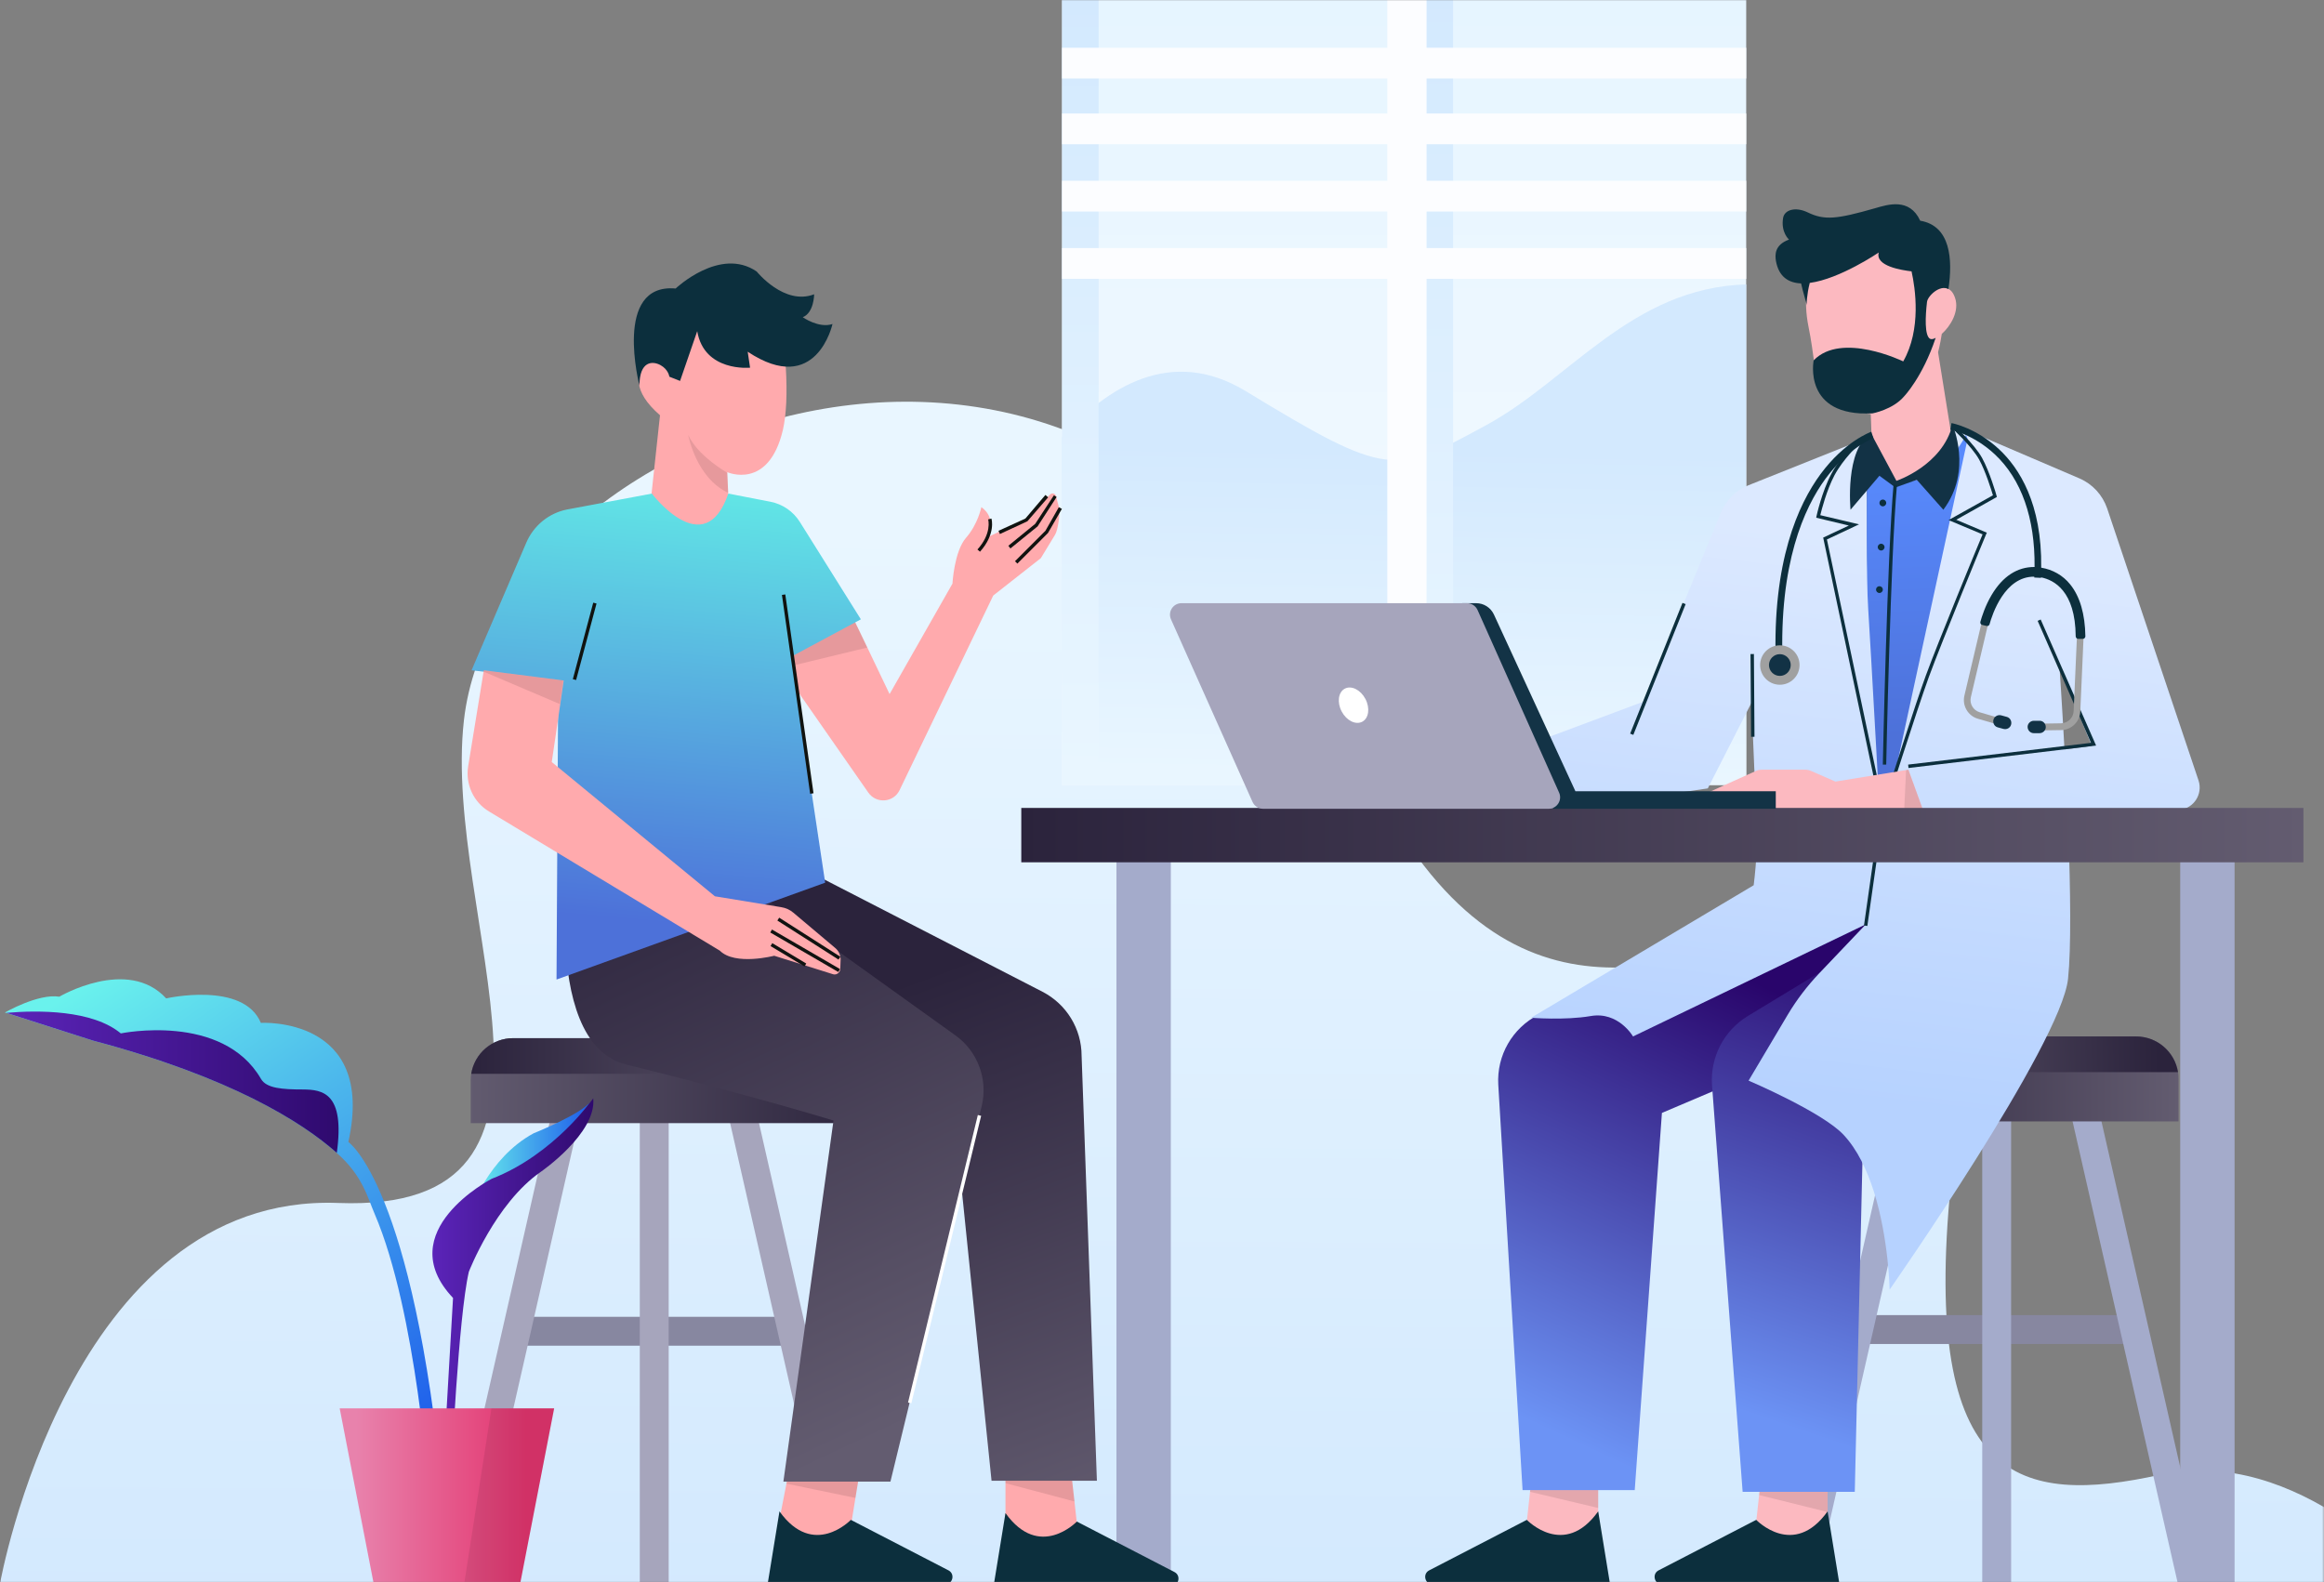 <svg width="1457" height="992" viewBox="0 0 1457 992" fill="none" xmlns="http://www.w3.org/2000/svg">
<rect x="0" y="0" width="1457" height="992" fill="#808080" stroke="none"/>
<mask id="mask0" mask-type="alpha" maskUnits="userSpaceOnUse" x="0" y="0" width="1457" height="992">
<rect width="1456.75" height="992" fill="#C4C4C4"/>
</mask>
<g mask="url(#mask0)">
<path d="M1516 992.911H0C0 992.911 43.68 747.879 212.006 754.271C380.332 760.663 276.886 575.824 290.842 451.71C312.149 262.077 702.708 116.656 843.761 454.906C926.859 654.128 1034.46 607.252 1115.43 587.01C1161.34 575.505 1234.75 624.298 1223.03 742.552C1204.38 930.8 1266.71 943.904 1354.07 924.728C1441.43 905.551 1516 992.911 1516 992.911Z" fill="url(#paint0_linear)"/>
<path d="M1094.76 0H665.848V492.194H1094.76V0Z" fill="url(#paint1_linear)"/>
<path d="M1094.76 178.34V492.194H665.847V274.116C693.972 242.794 734.349 216.906 781.012 245.245C870.608 299.684 874.124 297.98 932.185 266.339C983.962 238.107 1023.17 180.365 1094.76 178.34Z" fill="url(#paint2_linear)"/>
<path d="M910.984 0H881.154V492.194H910.984V0Z" fill="url(#paint3_linear)"/>
<path d="M894.366 0H869.756V492.194H894.366V0Z" fill="#FCFDFF"/>
<path d="M688.753 0H665.848V492.194H688.753V0Z" fill="url(#paint4_linear)"/>
<path d="M1094.76 29.936H665.847V49.219H1094.76V29.936Z" fill="#FCFDFF"/>
<path d="M1094.76 71.165H665.847V90.448H1094.76V71.165Z" fill="#FCFDFF"/>
<path d="M1094.76 113.354H665.847V132.637H1094.76V113.354Z" fill="#FCFDFF"/>
<path d="M1094.76 155.542H665.847V174.825H1094.76V155.542Z" fill="#FCFDFF"/>
<path d="M1340.22 824.584H1163.37V842.696H1340.22V824.584Z" fill="#8787A0"/>
<path d="M1260.85 693.013H1242.74V992.378H1260.85V693.013Z" fill="#A4ABCB"/>
<path d="M1188.4 693.013L1120.22 992.378H1138.33L1206.51 693.013H1188.4Z" fill="#A4ABCB"/>
<path d="M1315.18 693.013L1383.36 992.378H1365.25L1297.07 693.013H1315.18Z" fill="#A4ABCB"/>
<path d="M1365.78 676.5V703.134H1136.73V676.5C1136.73 675.009 1136.84 673.624 1137.05 672.239C1139.08 659.561 1150.05 649.866 1163.37 649.866H1339.15C1352.47 649.866 1363.44 659.561 1365.47 672.239C1365.68 673.624 1365.78 675.009 1365.78 676.5Z" fill="url(#paint5_linear)"/>
<path d="M1365.47 672.239H1137.05C1139.08 659.561 1150.05 649.866 1163.37 649.866H1339.15C1352.47 649.866 1363.44 659.561 1365.47 672.239Z" fill="url(#paint6_linear)"/>
<path d="M498.585 825.65H321.736V843.761H498.585V825.65Z" fill="#8787A0"/>
<path d="M419.217 694.079H401.105V993.443H419.217V694.079Z" fill="#A6A5BC"/>
<path d="M346.773 694.079L278.59 993.443H296.701L364.884 694.079H346.773Z" fill="#A6A5BC"/>
<path d="M473.55 694.079L541.732 993.443H523.621L455.438 694.079H473.55Z" fill="#A6A5BC"/>
<path d="M524.154 677.566V704.199H295.103V677.566C295.103 676.074 295.209 674.689 295.422 673.304C297.446 660.626 308.419 650.932 321.736 650.932H497.52C510.73 650.932 521.81 660.626 523.834 673.304C524.047 674.689 524.154 676.074 524.154 677.566Z" fill="url(#paint7_linear)"/>
<path d="M523.834 673.304H295.422C297.446 660.626 308.419 650.932 321.736 650.932H497.52C510.73 650.932 521.81 660.626 523.834 673.304Z" fill="url(#paint8_linear)"/>
<path d="M1217.38 209.342C1222.81 204.548 1228.57 195.173 1225.69 186.756C1224.2 182.282 1221.75 180.684 1219.08 180.577C1217.91 162.147 1210.99 143.716 1189.04 141.053C1143.23 135.513 1126.72 170.35 1133.86 205.081C1140.99 239.811 1133.64 255.365 1172.85 259.627L1175.51 332.497L1231.44 322.802L1215.04 220.848C1215.04 220.848 1216.32 216.267 1217.38 209.342Z" fill="#FCB9C0"/>
<path d="M1210.03 212.432C1206.51 210.514 1207.05 198.263 1208.11 189.314C1208.54 185.585 1216.1 178.341 1221.54 181.217C1224.31 162.68 1222.92 141.586 1203.85 138.39C1197.14 123.794 1183.5 128.269 1175.73 130.506C1151.54 137.431 1143.87 138.283 1133.32 133.17C1125.55 129.441 1118.73 131.572 1117.88 136.685C1116.39 145.741 1121.61 150.215 1121.61 150.215C1112.55 153.518 1112.76 159.697 1113.4 163.639C1115.21 173.653 1121.39 177.382 1129.17 177.701C1130.45 183.774 1132.58 189.527 1132.58 191.444C1132.58 191.444 1132.69 184.733 1134.6 177.382C1153.46 174.931 1177.86 158.312 1177.86 158.312C1175.51 166.835 1192.13 169.392 1198.42 170.137C1200.76 180.578 1204.7 206.466 1193.2 226.601C1193.2 226.601 1154.53 207.744 1137.05 225.962C1137.05 225.962 1130.02 261.438 1173.91 259.201C1173.91 259.201 1186.7 256.857 1193.73 248.547C1193.73 248.547 1205.34 236.509 1213.55 211.793C1212.27 212.645 1210.88 212.858 1210.03 212.432Z" fill="#0C2F3D"/>
<path d="M1001.97 919.934V963.613H956.156L959.246 935.381L961.483 915.672L1001.97 919.934Z" fill="#FCB9C0"/>
<path d="M957.221 952.96C957.221 952.96 980.659 977.463 1001.97 947.633L1009.42 993.444H898.201C893.407 993.444 891.702 987.051 895.857 984.708L957.221 952.96Z" fill="#0C2F3D"/>
<path d="M1145.79 919.934V963.613H1099.98L1102.86 937.406L1105.31 915.672L1145.79 919.934Z" fill="#FCB9C0"/>
<path d="M1101.04 952.96C1101.04 952.96 1124.48 977.463 1145.79 947.633L1153.25 993.444H1042.02C1037.23 993.444 1035.53 987.051 1039.68 984.708L1101.04 952.96Z" fill="#0C2F3D"/>
<path d="M979.487 507.109L967.981 507.216L866.666 507.642H833.107L845.359 496.775L875.082 483.352C876.254 482.819 877.426 482.606 878.704 482.606H905.871C907.149 482.606 908.322 482.819 909.494 483.352L924.835 490.063L969.26 482.819L970.645 482.606L979.487 507.109Z" fill="#FCB9C0"/>
<path opacity="0.1" d="M1001.97 919.934V945.502L959.246 935.381L961.483 915.672L1001.97 919.934Z" fill="black"/>
<path opacity="0.1" d="M1145.79 919.934V948.059L1102.86 937.405L1105.31 915.672L1145.79 919.934Z" fill="black"/>
<path d="M954.558 934.316H1024.87L1041.92 697.807L1247.53 610.448V549.723H1135.67L964.572 636.23C948.165 644.54 938.258 661.798 939.323 680.122L954.558 934.316Z" fill="url(#paint9_linear)"/>
<path d="M1092.52 935.382H1162.83L1168.16 705.265C1168.16 705.265 1258.72 669.043 1282.15 646.67C1282.15 646.67 1301.33 629.625 1282.15 555.05H1231.02L1095.72 637.082C1080.7 646.244 1072.07 662.97 1073.34 680.549L1092.52 935.382Z" fill="url(#paint10_linear)"/>
<path d="M1378.36 489.424L1321.04 318.754C1318.16 310.338 1311.88 303.52 1303.78 300.004L1225.16 266.339C1225.16 266.339 1205.45 356.361 1199.59 383.208C1195.22 403.237 1182.01 501.889 1182.01 501.889C1182.01 501.889 1173.17 395.886 1171.68 376.603C1169.76 351.887 1170.29 274.649 1170.29 274.649L1096.14 304.266C1088.37 307.355 1082.19 313.534 1078.99 321.205L1030.2 439.992L941.773 473.018L949.764 512.436L1070.68 494.325L1098.38 439.992C1098.38 439.992 1099.34 482.393 1100.83 496.456C1103.71 523.089 1099.45 555.05 1099.45 555.05L959.884 638.148C959.884 638.148 981.085 639.852 997.172 637.082C1014.64 633.993 1023.81 649.867 1023.81 649.867L1169.76 579.553L1140.46 610.342C1133 618.225 1126.4 626.855 1120.86 636.124L1096.25 677.566C1096.25 677.566 1142.59 697.275 1155.91 711.657C1164.54 720.926 1170.51 733.71 1174.77 747.027C1184.14 776.644 1184.67 808.604 1184.67 808.604C1184.67 808.604 1292.17 654.767 1296.54 613.645C1298.56 594.362 1298.03 558.14 1296.75 522.024C1296.64 519.68 1296.54 517.336 1296.43 514.993L1366.42 507.748C1375.37 506.896 1381.13 497.947 1378.36 489.424ZM1294.3 469.928C1292.7 440.418 1291.21 418.685 1291.21 418.685L1311.45 467.691L1294.3 469.928Z" fill="url(#paint11_linear)"/>
<path d="M1179.35 525.22L1233.57 275.181L1232.51 272.624C1232.51 272.624 1219.83 300.963 1192.13 302.561C1172.96 303.626 1169.33 278.59 1169.33 278.59L1170.4 306.822C1170.4 306.822 1169.97 363.179 1171.25 381.93C1172.74 404.195 1179.35 525.22 1179.35 525.22Z" fill="url(#paint12_linear)"/>
<path d="M1179.98 500.115L1168.6 580.28L1170.71 580.58L1182.09 500.414L1179.98 500.115Z" fill="#0C2F3D"/>
<path d="M1180.2 513.394L1143.02 337.078L1159.11 329.514L1138.65 324.614L1138.86 323.548C1138.86 323.442 1142.17 308.314 1148.13 297.127C1153.78 286.367 1163.26 277.631 1163.69 277.205L1165.18 278.803C1165.07 278.91 1155.59 287.752 1150.05 298.086C1145.15 307.461 1142.06 319.5 1141.21 323.016L1165.5 328.769L1145.36 338.25L1180.63 504.978C1185.1 490.809 1200.76 441.59 1207.37 423.585C1214.93 402.917 1239.43 343.364 1242.95 335.054L1221.64 326.105L1249.45 310.551C1248.49 307.355 1244.76 295.316 1240.82 288.179C1236.24 279.869 1223.67 268.363 1223.56 268.15L1224.95 266.552C1225.48 267.084 1237.84 278.484 1242.63 287.113C1247.32 295.636 1251.58 310.125 1251.69 310.764L1251.9 311.616L1226.44 325.892L1245.61 333.989L1245.19 334.947C1244.87 335.587 1217.38 402.278 1209.28 424.437C1201.61 445.531 1181.48 509.026 1181.27 509.666L1180.2 513.394Z" fill="#0C2F3D"/>
<path d="M1188.3 305.65L1178.28 298.3L1160.17 319.607C1160.17 319.607 1156.44 281.787 1172.96 271.666L1188.94 301.496C1188.94 301.496 1217.7 291.907 1224.09 266.339C1224.09 266.339 1236.88 295.103 1218.34 319.607L1201.72 300.856L1188.3 305.65Z" fill="#123245"/>
<path d="M1205.34 507.109L1193.84 507.216L1092.52 507.642H1058.96L1071.21 496.775L1100.94 483.352C1102.11 482.819 1103.28 482.606 1104.56 482.606H1131.73C1133 482.606 1134.18 482.819 1135.35 483.352L1150.69 490.063L1195.12 482.819L1196.5 482.606L1205.34 507.109Z" fill="#FCB9C0"/>
<path d="M1196.5 481.541L1196.29 479.41L1310.92 465.773L1277.47 389.281L1279.38 388.429L1314.12 467.478L1196.5 481.541Z" fill="#0C2F3D"/>
<path d="M1253.82 454.693L1239.97 450.645C1233.79 448.834 1230.06 442.441 1231.55 436.156L1242.63 389.174L1246.68 390.133L1235.6 437.115C1234.64 441.27 1237.09 445.424 1241.14 446.596L1254.99 450.645L1253.82 454.693Z" fill="#A0A0A0"/>
<path d="M1277.79 457.996L1292.17 457.783C1298.67 457.677 1303.89 452.563 1304.21 446.064L1306.34 397.804L1302.18 397.591L1300.05 445.851C1299.84 450.113 1296.43 453.415 1292.17 453.522L1277.79 453.735V457.996Z" fill="#A0A0A0"/>
<path d="M1249.77 451.284C1249.24 453.415 1250.41 455.546 1252.54 456.078L1256.05 457.037C1258.18 457.57 1260.32 456.398 1260.85 454.267C1261.38 452.243 1260.21 450.006 1258.08 449.473L1254.56 448.514C1252.43 447.982 1250.3 449.26 1249.77 451.284Z" fill="#123245"/>
<path d="M1282.58 455.866C1282.58 457.996 1280.77 459.701 1278.64 459.701H1275.02C1272.89 459.701 1271.18 457.89 1271.18 455.759C1271.18 453.628 1272.99 451.924 1275.12 451.924H1278.75C1280.88 451.924 1282.58 453.735 1282.58 455.866Z" fill="#123245"/>
<path d="M1113.3 415.595C1111.06 352.207 1127.36 316.304 1141.31 297.341C1156.65 276.566 1172.53 271.027 1173.17 270.707L1174.55 274.755L1173.91 272.731L1174.55 274.755C1174.45 274.755 1159.11 280.295 1144.51 300.111C1130.98 318.541 1115.32 353.485 1117.56 415.382L1113.3 415.595Z" fill="#0C2F3D"/>
<path d="M1115.85 429.338C1122.68 429.338 1128.21 423.805 1128.21 416.98C1128.21 410.154 1122.68 404.622 1115.85 404.622C1109.03 404.622 1103.49 410.154 1103.49 416.98C1103.49 423.805 1109.03 429.338 1115.85 429.338Z" fill="#A0A0A0"/>
<path d="M1115.85 423.798C1119.62 423.798 1122.67 420.745 1122.67 416.98C1122.67 413.214 1119.62 410.162 1115.85 410.162C1112.09 410.162 1109.03 413.214 1109.03 416.98C1109.03 420.745 1112.09 423.798 1115.85 423.798Z" fill="#123245"/>
<path d="M1182.54 479.409H1180.41C1180.41 478.131 1183.18 348.69 1187.12 303.945L1189.26 304.158C1185.31 348.797 1182.54 478.131 1182.54 479.409Z" fill="#0C2F3D"/>
<path d="M1297.92 366.482C1293.34 360.729 1286.84 357.107 1279.7 355.935C1280.24 315.665 1265.85 293.399 1253.28 281.68C1238.9 268.256 1224.09 265.38 1223.45 265.273L1222.71 269.428C1222.81 269.428 1237.09 272.198 1250.62 284.876C1267.35 300.537 1275.87 324.933 1275.55 355.509C1264.79 355.402 1255.52 361.368 1248.6 373.087C1244.55 379.906 1242.42 386.83 1241.56 389.92C1241.35 390.772 1241.88 391.625 1242.74 391.838L1245.51 392.477C1246.36 392.69 1247.1 392.157 1247.32 391.411C1249.02 385.232 1256.8 361.368 1275.34 361.581C1275.34 361.794 1275.34 361.901 1275.34 362.114L1279.6 362.327C1279.6 362.221 1279.6 362.114 1279.6 362.008C1287.69 363.606 1301.12 370.53 1301.33 398.975C1301.33 399.828 1302.08 400.574 1302.93 400.574H1305.81C1306.66 400.574 1307.4 399.828 1307.4 398.975C1307.19 385.019 1303.99 374.046 1297.92 366.482Z" fill="#0C2F3D"/>
<path d="M1180.41 317.476C1181.59 317.476 1182.54 316.522 1182.54 315.345C1182.54 314.168 1181.59 313.214 1180.41 313.214C1179.24 313.214 1178.28 314.168 1178.28 315.345C1178.28 316.522 1179.24 317.476 1180.41 317.476Z" fill="#0C2F3D"/>
<path d="M1179.35 345.175C1180.52 345.175 1181.48 344.221 1181.48 343.044C1181.48 341.868 1180.52 340.914 1179.35 340.914C1178.17 340.914 1177.22 341.868 1177.22 343.044C1177.22 344.221 1178.17 345.175 1179.35 345.175Z" fill="#0C2F3D"/>
<path d="M1178.28 371.809C1179.46 371.809 1180.41 370.855 1180.41 369.678C1180.41 368.501 1179.46 367.547 1178.28 367.547C1177.11 367.547 1176.15 368.501 1176.15 369.678C1176.15 370.855 1177.11 371.809 1178.28 371.809Z" fill="#0C2F3D"/>
<path d="M1099.59 410.076L1097.46 410.091L1097.82 461.974L1099.95 461.959L1099.59 410.076Z" fill="#0C2F3D"/>
<path d="M1054.81 377.996L1022 459.991L1023.98 460.782L1056.79 378.788L1054.81 377.996Z" fill="#0C2F3D"/>
<path opacity="0.1" d="M1205.34 507.109L1193.84 507.216L1195.01 482.819L1196.39 482.606L1205.34 507.109Z" fill="black"/>
<path d="M734.03 530.014H699.938V993.976H734.03V530.014Z" fill="#A4ABCB"/>
<path d="M1400.94 528.949H1366.85V992.911H1400.94V528.949Z" fill="#A4ABCB"/>
<path d="M1444.09 506.576H640.278V540.668H1444.09V506.576Z" fill="url(#paint13_linear)"/>
<path d="M925.474 378.201H916.738L973.735 507.109H1113.3V496.136H987.691L936.554 385.233C934.53 380.971 930.268 378.201 925.474 378.201Z" fill="#133346"/>
<path d="M926.325 382.463L977.462 496.988C979.593 501.782 976.077 507.109 970.857 507.109H791.877C789.001 507.109 786.444 505.405 785.272 502.848L734.135 388.322C732.005 383.528 735.52 378.201 740.741 378.201H919.72C922.596 378.201 925.153 379.906 926.325 382.463Z" fill="#A6A5BC"/>
<path d="M854.035 452.531C858.149 450.368 859.042 443.97 856.03 438.242C853.018 432.513 847.241 429.623 843.127 431.786C839.013 433.949 838.12 440.347 841.132 446.076C844.144 451.804 849.921 454.694 854.035 452.531Z" fill="white"/>
<path d="M490.809 269.641C481.86 307.568 455.972 296.062 455.972 296.062V296.488V296.594L456.505 308.846V309.059L457.463 330.366L406.433 328.342L413.784 260.372C404.835 252.595 401.319 245.99 400.573 240.663C399.295 231.075 406.966 225.855 406.966 225.855L415.275 190.378L489.957 204.228C491.235 213.497 492.087 222.126 492.62 230.01C493.685 246.842 492.94 260.372 490.809 269.641Z" fill="#FFAAAD"/>
<path d="M423.587 180.897C423.587 180.897 451.392 154.476 474.404 170.244C474.404 170.244 491.663 191.764 510.413 184.519C510.413 184.519 510.413 196.025 503.275 198.901C503.275 198.901 513.396 206.039 521.919 203.163C521.919 203.163 511.904 249.186 468.757 220.528L470.249 230.542C470.249 230.542 441.484 233.419 437.116 207.637L426.356 238.852L419.645 236.189C419.645 236.189 419.112 231.714 414.105 228.944C409.098 226.175 400.894 226.281 400.894 241.835C401.001 241.942 384.062 177.381 423.587 180.897Z" fill="#0C2F3D"/>
<path d="M676.181 964.679H630.371V920.999L670.855 916.738L673.625 941.454L676.181 964.679Z" fill="#FFAAAD"/>
<path d="M675.115 954.025C675.115 954.025 651.678 978.528 630.371 948.698L622.913 994.509H734.136C738.93 994.509 740.635 988.116 736.48 985.773L675.115 954.025Z" fill="#0C2F3D"/>
<path d="M539.816 917.803L536.3 939.217L532.358 963.613H486.548L493.047 930.268L495.071 919.934L539.816 917.803Z" fill="#FFAAAD"/>
<path d="M533.424 952.96C533.424 952.96 509.986 977.463 488.679 947.633L481.222 993.444H592.445C597.239 993.444 598.943 987.051 594.789 984.708L533.424 952.96Z" fill="#0C2F3D"/>
<path opacity="0.1" d="M673.625 941.454L630.371 929.948V920.999L670.855 916.738L673.625 941.454Z" fill="black"/>
<path d="M661.479 335.267L652.53 349.969L622.7 373.407L563.999 495.39C560.27 503.273 549.404 504.126 544.397 496.988L490.063 419.004L482.073 407.498L532.145 381.929L539.815 397.803L543.757 406.006L557.713 435.197L597.132 365.949C597.132 365.949 598.197 345.707 605.654 337.184C613.112 328.662 615.243 318.008 615.243 318.008C615.243 318.008 625.896 324.4 618.439 337.184L642.942 325.466L658.389 310.018C659.561 308.846 661.585 309.379 662.012 310.977L663.929 318.221C664.782 321.524 663.29 332.39 661.479 335.267Z" fill="#FFAAAD"/>
<path d="M621.635 928.457H687.687L678.098 662.011C678.098 645.072 668.617 629.625 653.595 621.848L456.505 520.426H397.91L598.197 699.405L621.635 928.457Z" fill="url(#paint14_linear)"/>
<path opacity="0.1" d="M543.757 406.007L490.063 419.004L482.073 407.498L532.145 381.93L539.815 397.803L543.757 406.007Z" fill="black"/>
<path opacity="0.1" d="M539.816 917.803L536.3 939.217L493.047 930.268L495.071 919.934L539.816 917.803Z" fill="black"/>
<path d="M491.129 928.989H558.247L615.456 693.546C619.504 676.82 613.006 659.241 599.05 649.227L433.6 530.547L358.492 520.426C358.492 520.426 335.907 653.489 392.584 667.445C474.616 687.687 522.557 702.601 522.557 702.601L491.129 928.989Z" fill="url(#paint15_linear)"/>
<path d="M348.903 614.177C348.903 612.046 349.969 426.674 349.969 426.674L295.636 420.282L329.94 340.274C334.521 329.62 343.896 321.843 355.296 319.5L408.67 309.485C408.67 309.485 441.696 353.165 456.611 309.485L483.032 314.599C490.702 316.091 497.307 320.672 501.462 327.277L539.709 388.322L496.029 411.759L517.336 553.452L348.903 614.177Z" fill="url(#paint16_linear)"/>
<path d="M526.819 607.359C526.819 609.702 524.581 611.513 522.344 610.874L485.376 599.262C485.376 599.262 460.873 605.654 451.285 596.066L306.61 508.813C296.809 502.954 291.695 491.661 293.506 480.475L303.201 421.028L303.307 420.282L353.379 426.674L351.248 441.483L345.921 477.811L448.195 561.974L489.744 568.793C492.514 569.219 495.178 570.391 497.308 572.202L523.729 594.468C525.753 596.172 526.925 598.729 527.032 601.393L526.819 607.359Z" fill="#FFAAAD"/>
<path d="M633.461 343.896L632.183 342.192L649.015 328.449L660.734 310.551L662.439 311.616L650.507 330.047L633.461 343.896Z" fill="#101310"/>
<path d="M637.829 353.378L636.338 351.887L655.408 332.817L663.824 318.008L665.742 319.074L657.006 334.202L637.829 353.378Z" fill="#101310"/>
<path d="M626.855 334.841L626.003 332.816L642.835 325.146L655.407 310.337L657.111 311.829L644.114 326.85L626.855 334.841Z" fill="#101310"/>
<path d="M614.391 345.92L612.793 344.535C621.848 334.521 619.611 325.998 619.505 325.679L621.529 325.146C621.742 325.359 624.299 334.947 614.391 345.92Z" fill="#101310"/>
<path d="M488.504 575.387L487.356 577.182L525.691 601.674L526.839 599.879L488.504 575.387Z" fill="#101310"/>
<path d="M483.983 582.824L482.912 584.667L525.559 609.453L526.63 607.611L483.983 582.824Z" fill="#101310"/>
<path d="M484.181 591.36L483.085 593.188L504.371 605.959L505.467 604.132L484.181 591.36Z" fill="#101310"/>
<path d="M492.333 372.712L490.224 373.012L507.916 497.69L510.026 497.391L492.333 372.712Z" fill="#101310"/>
<path d="M613.039 699.126L569.284 879.374L571.355 879.876L615.109 699.628L613.039 699.126Z" fill="white"/>
<path d="M371.924 377.87L359.125 425.838L361.184 426.387L373.982 378.42L371.924 377.87Z" fill="#101310"/>
<path opacity="0.1" d="M456.611 309.06C436.263 299.578 431.469 272.731 431.469 272.731C436.369 283.278 448.301 291.801 455.972 296.488V296.595L456.505 308.846L456.611 309.06Z" fill="black"/>
<path opacity="0.1" d="M353.166 426.674L351.035 441.483L302.987 421.028L303.094 420.282L353.166 426.674Z" fill="black"/>
<path d="M294.997 758.958C294.997 758.958 305.97 726.039 334.522 710.591C334.522 710.591 365.204 698.34 370.744 690.137C370.744 690.243 332.391 741.38 294.997 758.958Z" fill="url(#paint17_linear)"/>
<path d="M277.738 938.045H269.003C269.003 938.045 261.332 822.773 234.911 761.196C230.437 750.862 227.347 737.119 211.047 722.843C188.888 703.241 144.356 675.328 58.062 652.423L3.836 635.058L3.09 634.845C3.09 634.845 23.971 622.806 37.181 624.937C37.181 624.937 80.009 599.688 104.192 626.002C104.192 626.002 152.559 615.029 163.532 641.343C163.532 641.343 235.977 636.976 218.398 716.025C218.505 716.131 259.095 743.617 277.738 938.045Z" fill="url(#paint18_linear)"/>
<path d="M282.959 922.598C282.959 922.598 287.327 825.97 293.932 797.418C293.932 797.418 310.445 754.591 338.997 734.775C338.997 734.775 374.154 710.592 371.916 688.646C371.916 688.646 347.733 723.802 308.208 739.143C308.208 739.143 244.5 772.063 284.025 813.825L277.419 928.031L282.959 922.598Z" fill="url(#paint19_linear)"/>
<path d="M211.154 722.844C188.995 703.241 144.463 675.329 58.169 652.423L3.942 635.058C23.971 633.354 57.849 633.141 75.748 647.949C75.748 647.949 139.456 634.739 163.639 676.501C167.048 682.36 176.85 683.106 189.953 683.106C202.205 683.212 216.374 685.13 211.154 722.844Z" fill="url(#paint20_linear)"/>
<path d="M212.965 883.073L234.272 992.911H326.106L347.413 883.073H212.965Z" fill="url(#paint21_linear)"/>
<path opacity="0.08" d="M291.055 992.911H326.105L347.412 883.073H308.1L291.055 992.911Z" fill="black"/>
</g>
<defs>
<linearGradient id="paint0_linear" x1="757.856" y1="1016.03" x2="762.118" y2="329.945" gradientUnits="userSpaceOnUse">
<stop stop-color="#D3E9FE"/>
<stop offset="1" stop-color="#E9F6FF"/>
</linearGradient>
<linearGradient id="paint1_linear" x1="880.303" y1="0" x2="880.303" y2="492.194" gradientUnits="userSpaceOnUse">
<stop stop-color="#E6F5FF"/>
<stop offset="1" stop-color="#F5FAFF"/>
</linearGradient>
<linearGradient id="paint2_linear" x1="882.071" y1="281.19" x2="878.519" y2="486.016" gradientUnits="userSpaceOnUse">
<stop stop-color="#D3E9FE"/>
<stop offset="1" stop-color="#E9F6FF"/>
</linearGradient>
<linearGradient id="paint3_linear" x1="896.122" y1="-5.248" x2="896.122" y2="494.386" gradientUnits="userSpaceOnUse">
<stop stop-color="#D3E9FE"/>
<stop offset="1" stop-color="#E9F6FF"/>
</linearGradient>
<linearGradient id="paint4_linear" x1="677.871" y1="-1.751" x2="676.699" y2="484.584" gradientUnits="userSpaceOnUse">
<stop stop-color="#D3E9FE"/>
<stop offset="1" stop-color="#E9F6FF"/>
</linearGradient>
<linearGradient id="paint5_linear" x1="1136.73" y1="676.5" x2="1365.78" y2="676.5" gradientUnits="userSpaceOnUse">
<stop stop-color="#2B233C"/>
<stop offset="1" stop-color="#635C70"/>
</linearGradient>
<linearGradient id="paint6_linear" x1="1353.55" y1="658.82" x2="1161.8" y2="663.613" gradientUnits="userSpaceOnUse">
<stop stop-color="#2B233C"/>
<stop offset="1" stop-color="#635C70"/>
</linearGradient>
<linearGradient id="paint7_linear" x1="551.973" y1="678.831" x2="289.895" y2="676.7" gradientUnits="userSpaceOnUse">
<stop stop-color="#2B233C"/>
<stop offset="1" stop-color="#635C70"/>
</linearGradient>
<linearGradient id="paint8_linear" x1="295.443" y1="662.118" x2="523.812" y2="662.118" gradientUnits="userSpaceOnUse">
<stop stop-color="#2B233C"/>
<stop offset="1" stop-color="#635C70"/>
</linearGradient>
<linearGradient id="paint9_linear" x1="1103.55" y1="617.058" x2="972.243" y2="897.415" gradientUnits="userSpaceOnUse">
<stop stop-color="#29056B"/>
<stop offset="1" stop-color="#6C93F5"/>
</linearGradient>
<linearGradient id="paint10_linear" x1="1199.63" y1="596.5" x2="1100.26" y2="887.503" gradientUnits="userSpaceOnUse">
<stop stop-color="#29056B"/>
<stop offset="1" stop-color="#6C93F5"/>
</linearGradient>
<linearGradient id="paint11_linear" x1="1177.71" y1="338.768" x2="1136.16" y2="687.174" gradientUnits="userSpaceOnUse">
<stop stop-color="#DCE9FF"/>
<stop offset="1" stop-color="#B6D2FF"/>
</linearGradient>
<linearGradient id="paint12_linear" x1="1200.93" y1="291.257" x2="1207.32" y2="460.665" gradientUnits="userSpaceOnUse">
<stop stop-color="#588AFD"/>
<stop offset="1" stop-color="#4D71D9"/>
</linearGradient>
<linearGradient id="paint13_linear" x1="640.278" y1="523.622" x2="1444.09" y2="523.622" gradientUnits="userSpaceOnUse">
<stop stop-color="#2B233C"/>
<stop offset="1" stop-color="#635C70"/>
</linearGradient>
<linearGradient id="paint14_linear" x1="551.065" y1="621.93" x2="678.907" y2="962.844" gradientUnits="userSpaceOnUse">
<stop stop-color="#2B233C"/>
<stop offset="1" stop-color="#635C70"/>
</linearGradient>
<linearGradient id="paint15_linear" x1="417.032" y1="511.169" x2="591.751" y2="881.913" gradientUnits="userSpaceOnUse">
<stop stop-color="#2B233C"/>
<stop offset="1" stop-color="#635C70"/>
</linearGradient>
<linearGradient id="paint16_linear" x1="427.564" y1="294.078" x2="401.996" y2="577.462" gradientUnits="userSpaceOnUse">
<stop stop-color="#62EBE6"/>
<stop offset="1" stop-color="#4D71D9"/>
</linearGradient>
<linearGradient id="paint17_linear" x1="370.771" y1="724.627" x2="295.006" y2="724.627" gradientUnits="userSpaceOnUse">
<stop stop-color="#1C59EB"/>
<stop offset="1" stop-color="#6AF2ED"/>
</linearGradient>
<linearGradient id="paint18_linear" x1="279.197" y1="902.53" x2="75.644" y2="600.861" gradientUnits="userSpaceOnUse">
<stop stop-color="#1C59EB"/>
<stop offset="1" stop-color="#6AF2ED"/>
</linearGradient>
<linearGradient id="paint19_linear" x1="371.987" y1="808.427" x2="271.086" y2="808.427" gradientUnits="userSpaceOnUse">
<stop stop-color="#2F0A6E"/>
<stop offset="1" stop-color="#5B24B9"/>
</linearGradient>
<linearGradient id="paint20_linear" x1="212.267" y1="678.595" x2="3.922" y2="678.595" gradientUnits="userSpaceOnUse">
<stop stop-color="#2F0A6E"/>
<stop offset="1" stop-color="#5B24B9"/>
</linearGradient>
<linearGradient id="paint21_linear" x1="329.812" y1="938.027" x2="223.222" y2="938.027" gradientUnits="userSpaceOnUse">
<stop stop-color="#E3356F"/>
<stop offset="1" stop-color="#E882AC"/>
</linearGradient>
</defs>
</svg>
